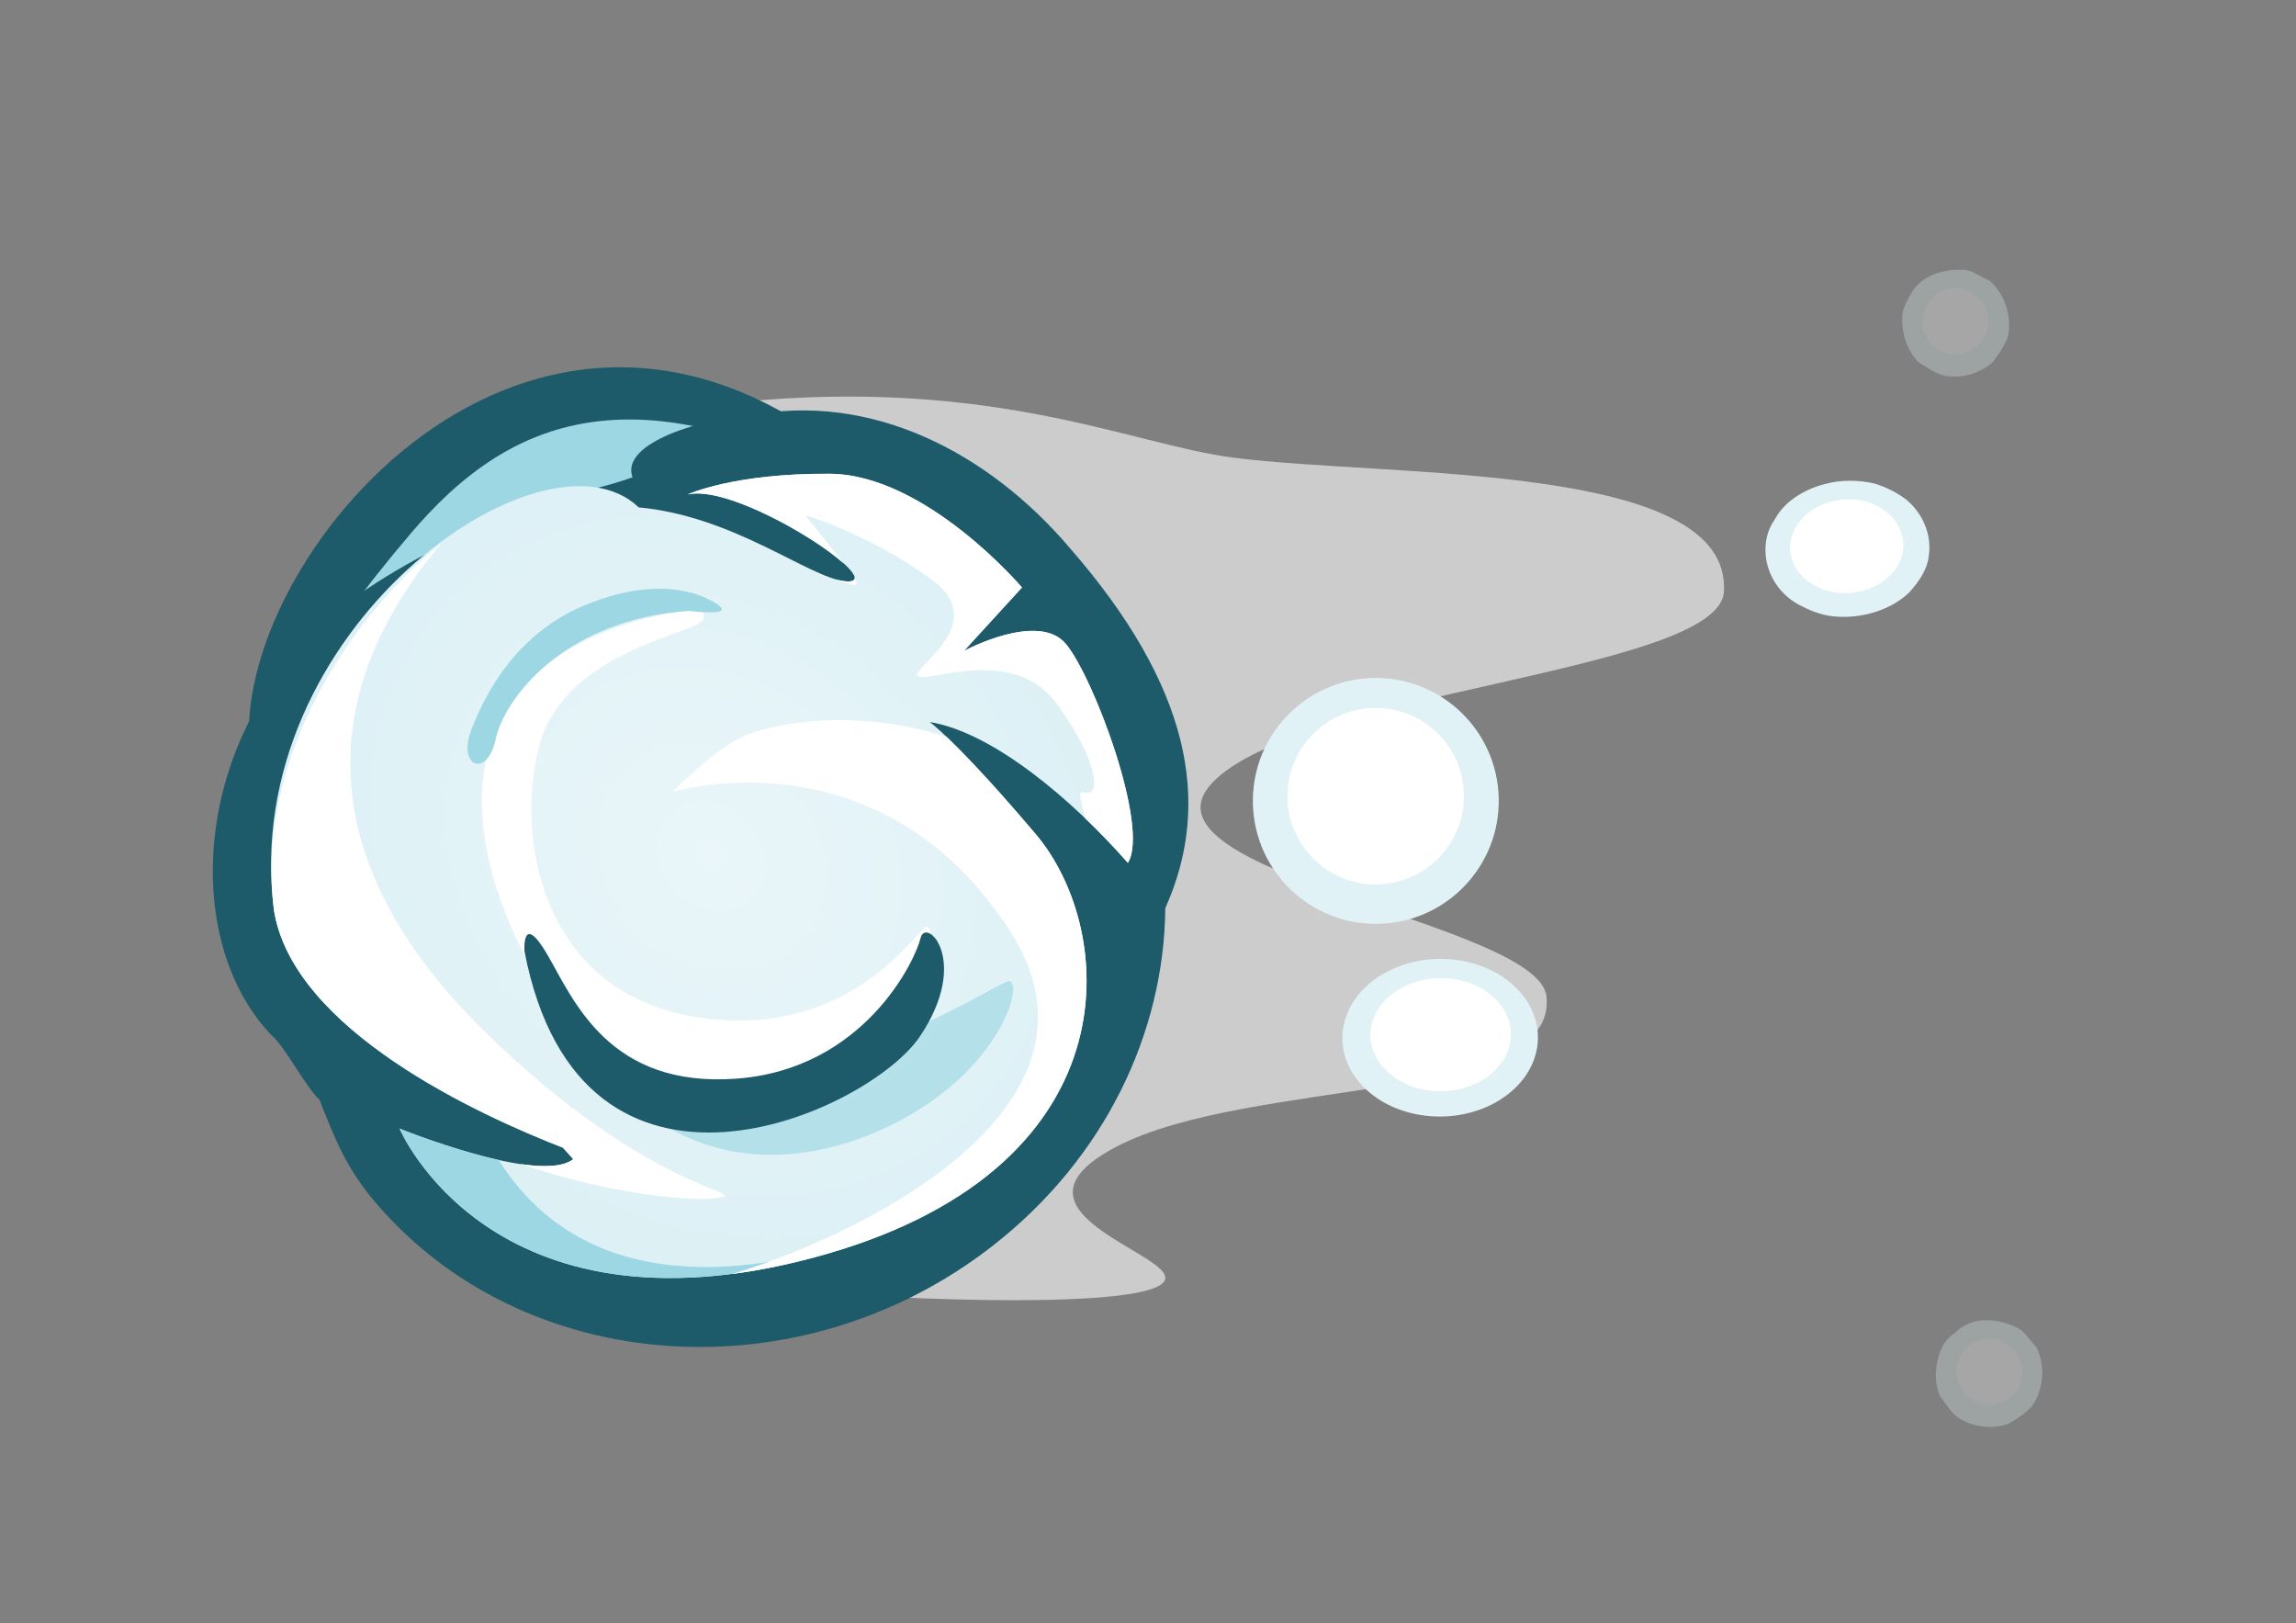 <svg width="546" height="386" viewBox="0 0 546 386" fill="none" xmlns="http://www.w3.org/2000/svg">
<rect x="0" y="0" width="546" height="386" fill="#808080" stroke="none"/>
<path opacity="0.6" d="M167.871 96.492C233.768 88.255 268.197 105.639 293.487 108.848C330.989 113.607 411.807 109.792 409.961 140.694C408.825 159.719 308.932 164.449 288.339 186.071C267.746 207.693 365.772 219.373 367.746 236.877C370.642 262.558 297.606 256.086 265.687 272.561C233.768 289.035 285.25 299.331 275.983 305.509C266.716 311.687 204.938 308.598 185.375 306.539C165.812 304.479 122.567 231.375 129.774 202.545C136.982 173.715 167.871 96.492 167.871 96.492Z" fill="white"/>
<path d="M356.404 189.811C356.75 205.954 343.945 219.321 327.802 219.667C311.659 220.013 298.292 207.208 297.945 191.065C297.599 174.922 310.405 161.555 326.548 161.209C342.69 160.863 356.058 173.668 356.404 189.811Z" fill="#E0F2F6"/>
<path d="M348.107 188.886C348.356 200.46 339.174 210.044 327.6 210.292C316.026 210.54 306.442 201.359 306.194 189.785C305.945 178.211 315.127 168.627 326.701 168.379C338.275 168.13 347.859 177.312 348.107 188.886Z" fill="white"/>
<path d="M326.711 168.37C315.137 168.619 305.946 178.213 306.194 189.787C306.261 192.9 307.013 195.827 308.287 198.457C308.106 197.42 308 196.338 307.977 195.253C307.729 183.679 316.896 174.109 328.471 173.861C336.933 173.679 344.331 178.534 347.794 185.684C346.032 175.67 337.192 168.146 326.711 168.37Z" fill="white"/>
<g opacity="0.3">
<path d="M460.741 64.923C458.049 65.752 455.576 67.524 454.324 70.08C453.289 71.854 452.269 73.723 452.347 75.841C452.313 79.602 453.619 83.515 456.278 86.187C458.182 87.265 459.953 88.668 462.07 89.262C466.191 90.156 470.72 88.898 473.866 86.116C475.304 84.265 476.714 82.253 477.5 80.029C478.464 75.277 476.828 69.996 473.171 66.77C471.81 66.212 470.383 65.259 468.936 64.606C467.416 63.933 465.589 64.158 463.932 64.243C462.852 64.398 461.781 64.587 460.741 64.923Z" fill="#E0F2F6"/>
<path d="M472.578 74.564C473.599 78.762 471.023 82.993 466.825 84.014C462.627 85.035 458.397 82.459 457.376 78.261C456.355 74.063 458.93 69.833 463.128 68.812C467.326 67.791 471.557 70.366 472.578 74.564Z" fill="white"/>
<path d="M463.13 68.809C458.932 69.83 456.354 74.065 457.375 78.263C457.649 79.392 458.159 80.398 458.834 81.254C458.685 80.891 458.56 80.505 458.464 80.111C457.443 75.913 460.015 71.689 464.213 70.668C467.282 69.922 470.368 71.096 472.205 73.424C470.758 69.916 466.932 67.884 463.13 68.809Z" fill="white"/>
</g>
<g opacity="0.3">
<path d="M473.497 313.953C470.693 313.702 467.732 314.405 465.607 316.297C463.976 317.547 462.325 318.891 461.595 320.881C460.14 324.349 459.867 328.465 461.317 331.945C462.671 333.663 463.78 335.632 465.514 336.984C468.99 339.372 473.657 339.921 477.623 338.538C479.655 337.368 481.721 336.04 483.291 334.279C485.982 330.246 486.467 324.738 484.303 320.368C483.255 319.336 482.295 317.914 481.203 316.762C480.051 315.563 478.274 315.08 476.708 314.532C475.65 314.266 474.588 314.035 473.497 313.953Z" fill="#E0F2F6"/>
<path d="M480.804 327.357C480.159 331.629 476.174 334.57 471.902 333.926C467.63 333.282 464.689 329.296 465.333 325.024C465.978 320.752 469.963 317.811 474.235 318.456C478.507 319.1 481.448 323.085 480.804 327.357Z" fill="white"/>
<path d="M474.239 318.454C469.967 317.81 465.977 320.754 465.333 325.026C465.16 326.175 465.25 327.299 465.551 328.347C465.551 327.954 465.581 327.55 465.641 327.149C466.285 322.877 470.265 319.941 474.537 320.585C477.66 321.056 480.072 323.312 480.891 326.161C480.88 322.366 478.107 319.038 474.239 318.454Z" fill="white"/>
</g>
<path d="M365.465 249.46C363.55 259.701 351.705 266.788 339.008 265.29C326.311 263.792 317.571 254.276 319.486 244.035C321.401 233.794 333.246 226.707 345.942 228.205C358.639 229.703 367.379 239.219 365.465 249.46Z" fill="#E0F2F6"/>
<path d="M359.089 247.993C357.716 255.336 349.224 260.417 340.12 259.343C331.017 258.269 324.75 251.446 326.123 244.103C327.496 236.761 335.989 231.679 345.092 232.753C354.196 233.828 360.462 240.651 359.089 247.993Z" fill="white"/>
<path d="M345.1 232.749C335.997 231.674 327.495 236.762 326.122 244.104C325.753 246.079 325.946 248.009 326.588 249.807C326.586 249.132 326.65 248.437 326.779 247.749C328.152 240.406 336.632 235.332 345.735 236.406C352.392 237.191 357.531 241.047 359.276 245.935C359.251 239.418 353.344 233.721 345.1 232.749Z" fill="white"/>
<path d="M433.886 115.113C428.816 116.414 424.245 119.396 422.085 123.465C420.26 125.976 419.617 129.071 419.89 131.954C420.309 136.84 423.305 141.642 428.399 144.102C431.043 145.481 433.987 146.543 437.203 146.643C443.413 146.962 449.949 144.834 454.072 140.823C456.34 138.283 458.337 135.418 458.665 132.218C459.413 127.417 457.481 122.416 453.541 118.981C451.365 117.234 448.626 115.879 445.8 114.984C441.961 114.083 437.759 114.036 433.886 115.113Z" fill="#E0F2F6"/>
<path d="M452.291 127.17C453.909 133.13 449.351 139.186 442.109 140.697C434.867 142.208 427.684 138.602 426.065 132.641C424.447 126.681 429.006 120.625 436.247 119.114C443.489 117.603 450.672 121.209 452.291 127.17Z" fill="white"/>
<path d="M436.254 119.11C429.012 120.621 424.448 126.685 426.067 132.645C426.502 134.248 427.344 135.672 428.477 136.881C428.232 136.366 428.029 135.819 427.878 135.26C426.259 129.3 430.811 123.252 438.053 121.741C443.348 120.637 448.61 122.266 451.69 125.552C449.317 120.58 442.812 117.742 436.254 119.11Z" fill="white"/>
<path d="M213.677 119.635C136.741 41.297 60.734 123.971 59.201 172.488C57.667 221.006 143.906 272.281 199.375 228.037C254.845 183.792 213.677 119.635 213.677 119.635Z" fill="#1D5A6A"/>
<path d="M217.627 124.288C153.288 84.275 121.208 99.042 97.51 127.039C73.813 155.037 71.751 162.672 80.178 179.31C88.605 195.947 110.902 249.055 160.098 243.27C209.294 237.485 220.131 184.272 219.121 161.834C218.11 139.396 217.627 124.288 217.627 124.288Z" fill="#9CD7E3"/>
<path d="M254.472 130.379C235.133 107.596 207.166 93.052 177.888 98.873C168.056 99.347 147.275 105.144 150.433 113.486C137.5 118.116 126.708 117.95 116.602 125.131C106.359 128.325 90.91 136.875 81.974 143.864C45.213 172.615 42.243 224.187 65.344 246.93C68.076 249.619 73.156 259.028 75.973 261.485C79.562 270.681 82.396 277.804 89.165 285.779C124.473 327.375 190.299 332.018 236.195 296.122C262.798 275.316 276.861 245.465 277.11 215.943C288.452 190.682 282.841 162.922 254.472 130.379Z" fill="#1D5A6A"/>
<path d="M243.034 139.691C243.034 139.691 220.211 112.804 197.299 112.657C174.391 112.507 163.516 117.582 163.516 117.582C175.848 114.652 212.747 139.44 200.949 138.204C192.282 137.296 174.54 122.72 151.895 120.644C129.27 99.028 56.7 149.85 65.142 216.38C69.617 244.939 114.057 265.2 133.881 272.9C134.85 273.986 136.318 275.623 136.318 275.623C128.331 281.87 95.022 268.363 95.022 268.363C95.022 268.363 116.567 319.473 193.235 299.084C269.903 278.695 265.993 221.536 246.243 198.268C229.976 179.104 223.063 173.19 221.097 171.677C236.127 174.144 254.922 190.072 268.227 205.164C273.449 196.778 260.007 160.812 253.424 153.056C246.841 145.3 229.249 154.763 229.249 154.763L243.034 139.691Z" fill="url(#paint0_radial_796_2062)"/>
<path d="M104.996 129.127C81.974 147.877 60.727 181.58 65.142 216.379C69.617 244.939 114.057 265.2 133.882 272.899C134.851 273.986 136.319 275.623 136.319 275.623C133.915 277.503 129.203 277.579 123.81 276.787C145.534 284.138 164.94 285.789 170.726 284.846C179.064 283.486 154.574 283.724 115.47 245.483C77.438 208.291 72.078 168.326 104.996 129.127Z" fill="white"/>
<path d="M220.724 288.611C216.505 290.136 212.243 291.679 206.697 293.71C179.833 303.55 139.543 309.094 118.571 275.802C107.182 273.277 95.022 268.362 95.022 268.362C95.022 268.362 116.566 319.472 193.234 299.083C203.909 296.244 212.999 292.685 220.724 288.611Z" fill="#9CD7E3"/>
<path d="M243.032 139.689C243.032 139.689 220.194 112.799 197.283 112.651C174.374 112.502 163.506 117.577 163.506 117.577C172.194 115.513 193.057 127.217 200.513 133.875C196.187 128.14 191.396 122.449 191.396 122.449C191.396 122.449 206.56 126.915 221.394 137.681C236.228 148.447 215.931 159.176 218.257 160.798C220.583 162.42 241.177 153.174 251.447 167.51C261.717 181.846 261.686 189.624 257.78 188.377C255.933 187.787 257.473 191.654 258.011 194.52C261.639 197.985 265.076 201.611 268.215 205.171C273.437 196.785 260.005 160.811 253.422 153.055C246.839 145.299 229.247 154.762 229.247 154.762L243.032 139.689ZM203.221 137.554C203.125 138.108 202.422 138.357 200.947 138.203C200.326 138.138 199.589 137.986 198.793 137.817C202.79 139.428 204.586 139.621 203.221 137.554ZM246.242 198.267C235.533 185.652 228.933 178.845 225.074 175.189C203.002 168.149 184.028 172.052 177.093 174.926C170.071 177.837 159.971 188.318 159.971 188.318C159.971 188.318 208.897 173.275 240.058 221.17C267.983 264.09 202.299 294.561 174.071 302.929C180.041 302.16 186.415 300.896 193.233 299.083C269.901 278.695 265.991 221.535 246.242 198.267Z" fill="white"/>
<path d="M162.287 145.201C97.029 156.666 112.391 208.314 129.157 234.776C145.923 261.238 159.44 270.453 177.214 263.435C194.987 256.416 220.748 243.151 220.791 235.374C220.835 227.597 222.59 218.482 219.737 220.713C216.885 222.944 200.209 248.031 164.398 241.626C128.586 235.222 122.353 198.802 128.408 176.86C134.463 154.918 165.096 150.747 167.07 147.482C169.045 144.217 162.287 145.201 162.287 145.201Z" fill="white"/>
<path opacity="0.646" d="M145.324 257.074C172.292 286.473 207.668 272.797 224.208 259.861C240.747 246.925 243.198 231.625 239.351 233.418C235.503 235.211 225.293 241.371 216.17 244.856C207.047 248.341 190.29 268.139 172.105 264.111C153.92 260.084 145.324 257.074 145.324 257.074Z" fill="#9CD7E3"/>
<path d="M124.725 226.2C138.157 295.704 206.618 264.528 218.773 246.418C230.929 228.308 220.132 217.825 218.904 223.087C217.675 228.35 205.476 254.237 175.107 256.481C144.738 258.725 136.399 237.717 130.21 227.072C124.022 216.426 124.725 226.2 124.725 226.2Z" fill="#1D5A6A"/>
<path d="M163.845 145.254C134.023 147.287 119.904 166.238 117.888 175.723C115.871 185.209 108.703 182.299 112.054 173.594C115.405 164.89 122.759 150.622 139.174 143.866C155.59 137.111 165.924 140.587 170.548 143.662C175.172 146.737 163.845 145.254 163.845 145.254Z" fill="#9CD7E3"/>
<defs>
<radialGradient id="paint0_radial_796_2062" cx="0" cy="0" r="1" gradientTransform="matrix(-168.034 131.423 -162.392 -191.307 169.09 203.544)" gradientUnits="userSpaceOnUse">
<stop stop-color="#EAF6F9"/>
<stop offset="1" stop-color="#CAE9F0"/>
</radialGradient>
</defs>
</svg>

